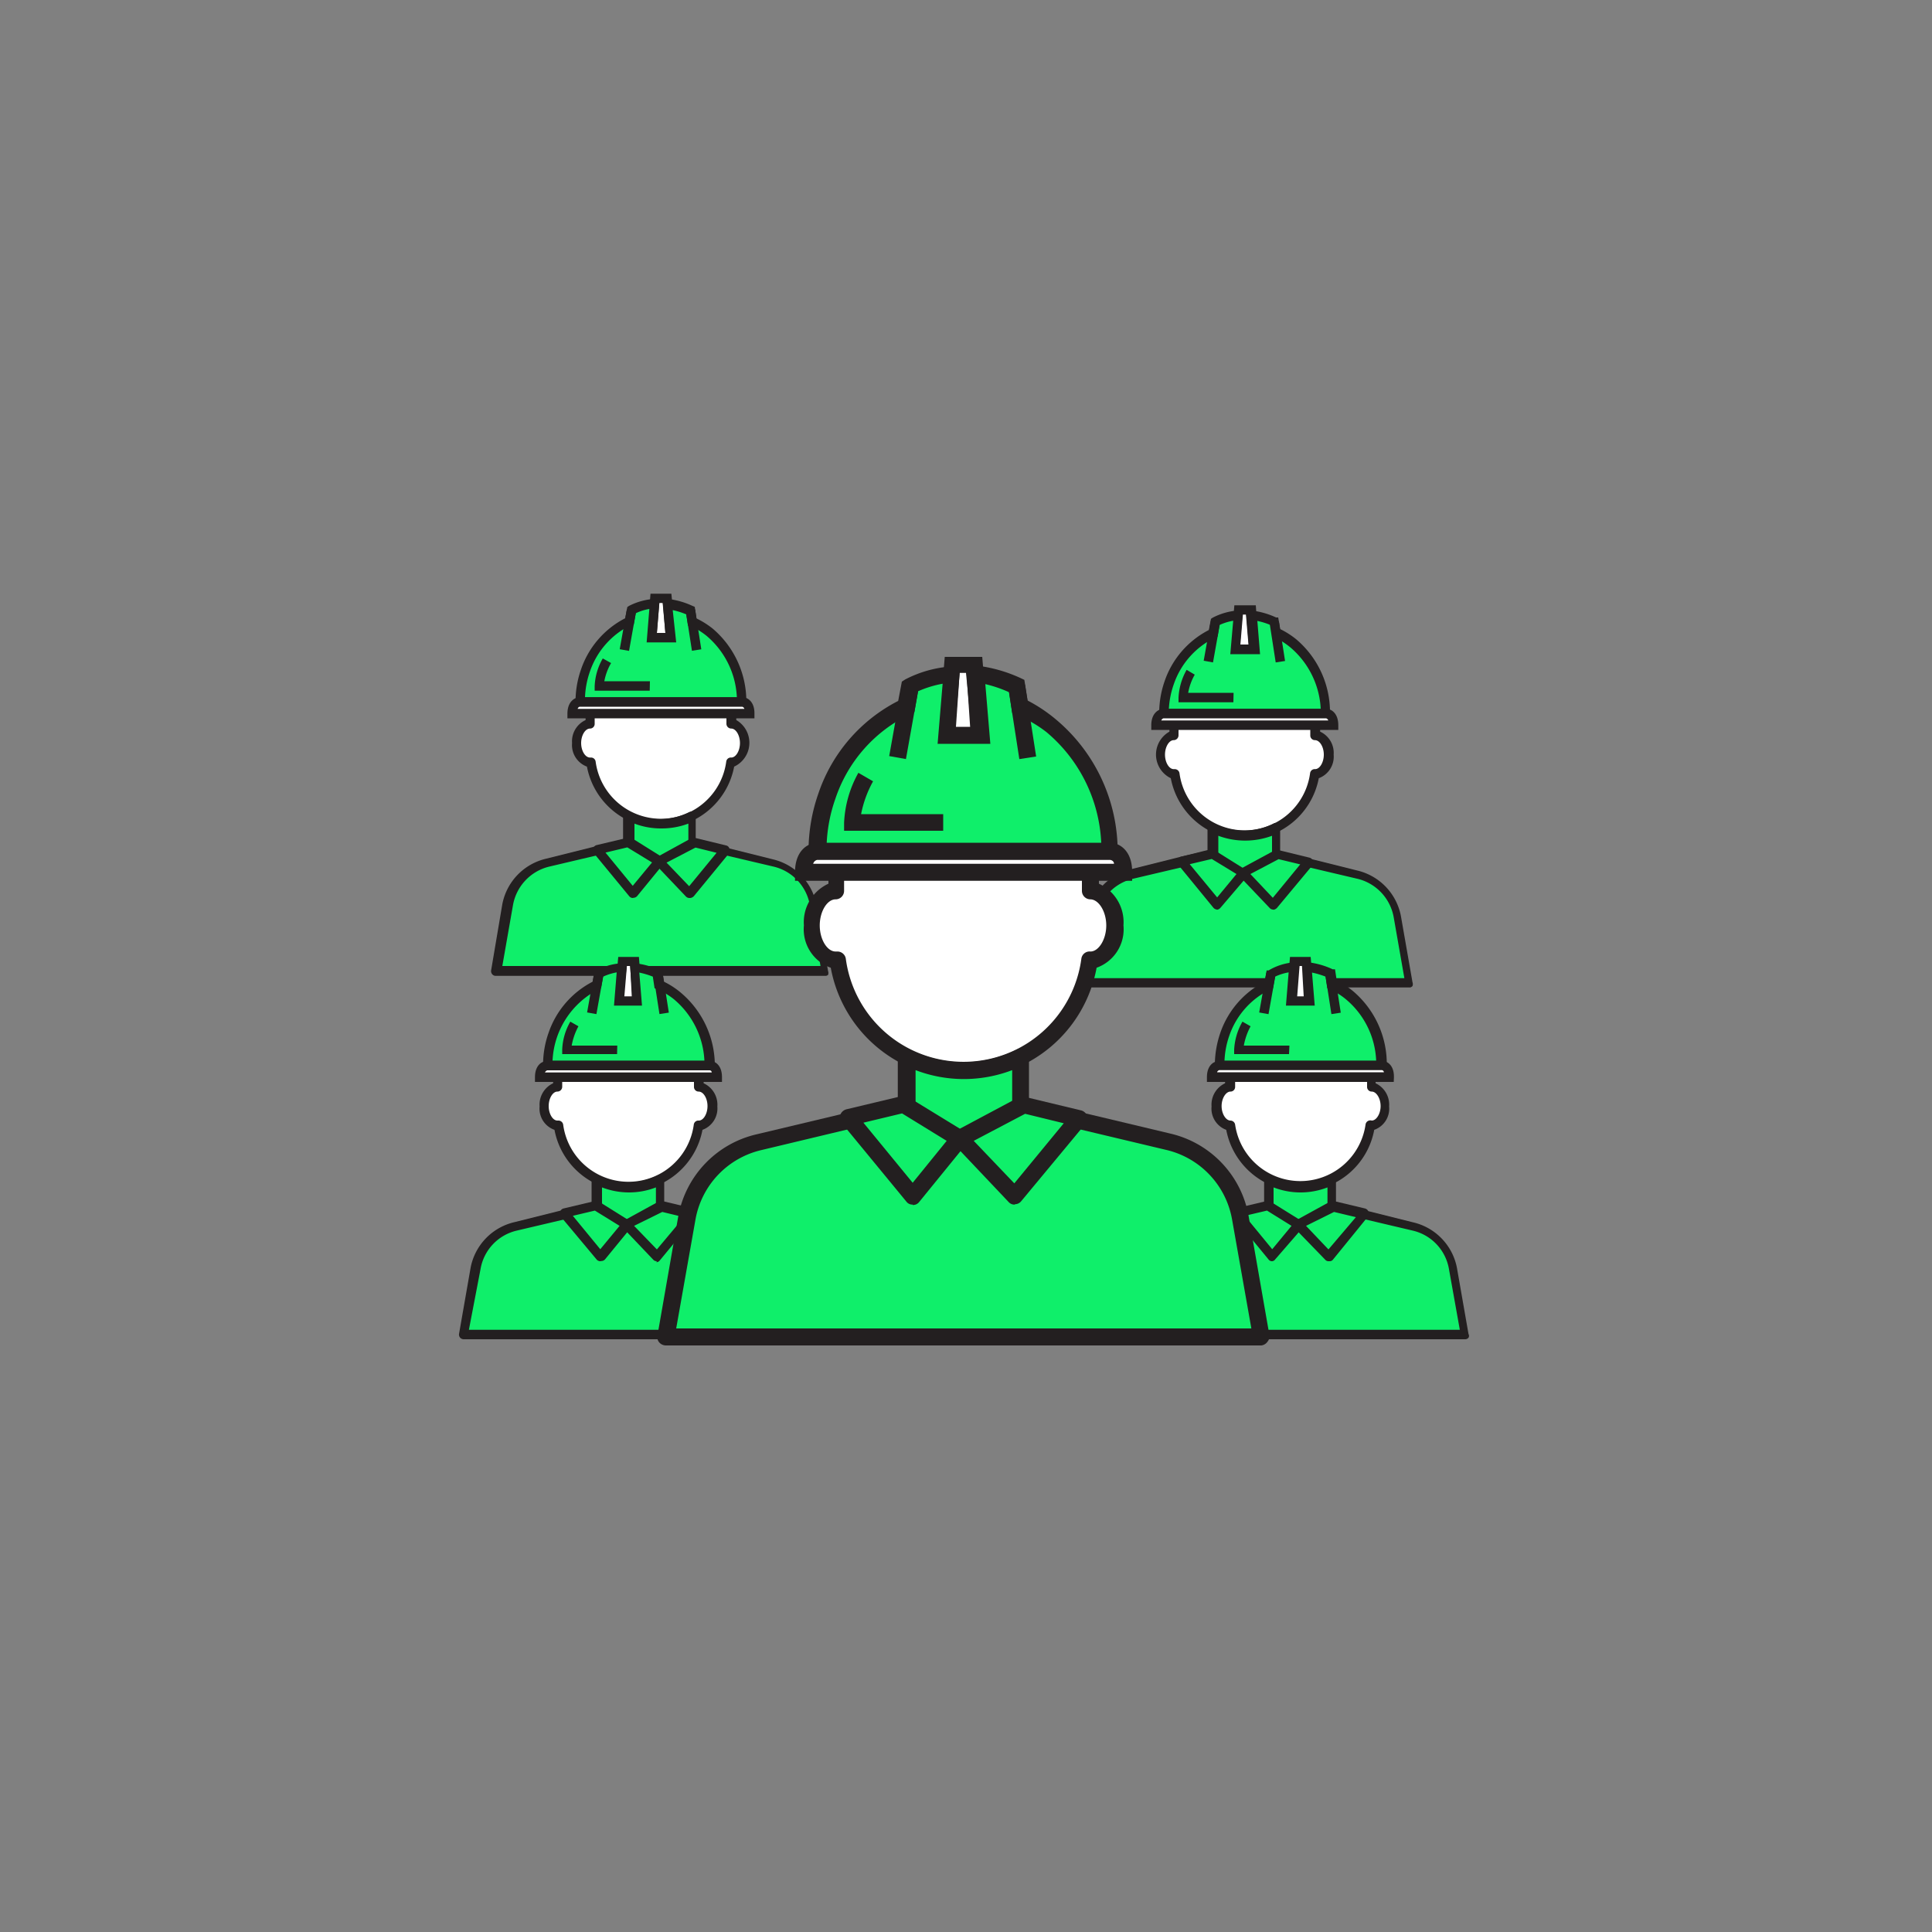<svg id="Layer_1" data-name="Layer 1" xmlns="http://www.w3.org/2000/svg" viewBox="0 0 100 100"><rect x="0" y="0" width="100" height="100" fill="#808080" stroke="none"/><defs><style>.cls-1{fill:#fff;}.cls-2{fill:#231f20;}.cls-3{fill:#0fef6a;}</style></defs><path class="cls-1" d="M68.08,38.07v-.4a3.66,3.66,0,1,0-7.31,0v.4c-.38,0-.7.44-.7,1s.32,1,.7,1h0a3.65,3.65,0,0,0,7.24,0h0c.39,0,.71-.44.71-1S68.47,38.07,68.08,38.07Z"/><path class="cls-2" d="M64.43,43.46a3.91,3.91,0,0,1-3.83-3.18,1.36,1.36,0,0,1-.07-2.41v-.2a3.9,3.9,0,1,1,7.8,0v.2a1.21,1.21,0,0,1,.7,1.19,1.19,1.19,0,0,1-.77,1.22A3.91,3.91,0,0,1,64.43,43.46Zm-3.62-3.65a.25.25,0,0,1,.24.21,3.41,3.41,0,0,0,6.76,0,.24.24,0,0,1,.26-.21h0c.24,0,.45-.35.45-.75s-.21-.75-.46-.75a.24.24,0,0,1-.24-.24v-.4a3.41,3.41,0,1,0-6.82,0v.4a.25.25,0,0,1-.25.24c-.24,0-.45.35-.45.75s.21.75.45.75h0Z"/><path class="cls-3" d="M72.38,47.44a2.73,2.73,0,0,0-2.07-2.17l-4.24-1V42.84a3.64,3.64,0,0,1-3.28,0v1.42l-4.24,1a2.73,2.73,0,0,0-2.07,2.17l-.6,3.43H73Z"/><path class="cls-2" d="M73,51.11H55.88a.27.27,0,0,1-.19-.08.29.29,0,0,1,0-.2l.6-3.43v0A3,3,0,0,1,58.5,45l4-1V42.84a.24.24,0,0,1,.35-.21,3.43,3.43,0,0,0,3.06,0,.21.21,0,0,1,.23,0,.22.22,0,0,1,.12.2v1.23l4,1a3,3,0,0,1,2.25,2.35v0l.6,3.43a.29.29,0,0,1,0,.2A.27.27,0,0,1,73,51.11Zm-16.81-.48H72.69l-.55-3.14a2.5,2.5,0,0,0-1.86-2h0l-4.25-1a.24.24,0,0,1-.19-.23v-1a4,4,0,0,1-2.78,0v1a.24.24,0,0,1-.19.23l-4.25,1h0a2.49,2.49,0,0,0-1.86,2Z"/><polygon class="cls-3" points="62.72 44.2 61.12 44.58 62.97 46.83 64.33 45.18 62.72 44.2"/><path class="cls-2" d="M63,47.08a.28.28,0,0,1-.19-.09l-1.85-2.26a.24.24,0,0,1,0-.23.25.25,0,0,1,.17-.16L62.67,44a.23.23,0,0,1,.18,0l1.6,1a.25.25,0,0,1,.11.17.19.19,0,0,1,0,.19L63.16,47a.28.28,0,0,1-.19.09Zm-1.42-2.35L63,46.45l1-1.21-1.28-.78Z"/><polygon class="cls-3" points="66.15 44.21 67.74 44.59 65.9 46.83 64.33 45.18 66.15 44.21"/><path class="cls-2" d="M65.9,47.08a.25.25,0,0,1-.18-.08l-1.57-1.65a.27.27,0,0,1-.07-.21.25.25,0,0,1,.13-.17L66,44a.26.26,0,0,1,.17,0l1.6.39a.22.22,0,0,1,.17.15.26.26,0,0,1,0,.24L66.09,47a.31.31,0,0,1-.18.09Zm-1.18-1.84,1.16,1.23,1.42-1.73-1.12-.27Z"/><polygon class="cls-1" points="64.91 33.6 64.74 31.57 64.43 31.57 64.12 31.57 63.95 33.6 64.91 33.6"/><path class="cls-2" d="M65.18,33.85h-1.5l.21-2.52H65Zm-1-.49h.44l-.13-1.55h-.18Z"/><path class="cls-3" d="M68.61,36.94a4.68,4.68,0,0,0-1.67-3.62,3.89,3.89,0,0,0-.89-.55l-.1-.59a3.41,3.41,0,0,0-1.18-.33l.14,1.75H64l.14-1.76a3.12,3.12,0,0,0-1.18.34l-.11.59a4.46,4.46,0,0,0-2.28,2.57,4.8,4.8,0,0,0-.27,1.6h8.36"/><path class="cls-2" d="M68.85,37.18H60v-.24a5,5,0,0,1,.28-1.68,4.67,4.67,0,0,1,2.29-2.65l.11-.58.09-.06a3.38,3.38,0,0,1,1.29-.37l.29,0-.15,1.79h.44l-.15-1.79.29,0a4.17,4.17,0,0,1,1.27.36l.11,0,.1.6a4.37,4.37,0,0,1,.82.52,4.94,4.94,0,0,1,1.76,3.81Zm-8.35-.49h7.86a4.46,4.46,0,0,0-1.57-3.18A4.05,4.05,0,0,0,66,33l-.12-.05-.1-.59a3.55,3.55,0,0,0-.7-.22l.14,1.72H63.68l.15-1.73a2.85,2.85,0,0,0-.71.22l-.1.6L62.9,33a4.18,4.18,0,0,0-2.15,2.43A4.54,4.54,0,0,0,60.5,36.69Z"/><rect class="cls-2" x="65.87" y="32.17" width="0.49" height="2.09" transform="translate(-4.31 10.52) rotate(-8.81)"/><rect class="cls-2" x="61.67" y="32.97" width="2.1" height="0.49" transform="translate(19 89.11) rotate(-79.87)"/><path class="cls-2" d="M63.84,36.35H61v-.23a3.22,3.22,0,0,1,.42-1.45l.42.25a2.92,2.92,0,0,0-.34.94h2.35Z"/><path class="cls-1" d="M68.65,36.94H60.21s-.38,0-.38.59H69C69,37,68.65,36.94,68.65,36.94Z"/><path class="cls-2" d="M69.27,37.78H59.59v-.24c0-.65.4-.84.61-.85h8.46c.22,0,.61.2.61.85Zm-9.16-.49h8.64a.17.17,0,0,0-.11-.11H60.22A.17.17,0,0,0,60.11,37.29Z"/><path class="cls-1" d="M37.87,37.47v-.4a3.66,3.66,0,1,0-7.31,0v.4c-.39,0-.7.44-.7,1s.31,1,.7,1h0a3.65,3.65,0,0,0,7.24,0h0c.38,0,.7-.45.7-1S38.25,37.47,37.87,37.47Z"/><path class="cls-2" d="M34.21,42.86a3.91,3.91,0,0,1-3.83-3.18,1.19,1.19,0,0,1-.77-1.22,1.21,1.21,0,0,1,.7-1.19v-.2a3.9,3.9,0,0,1,7.8,0v.2A1.36,1.36,0,0,1,38,39.68,3.91,3.91,0,0,1,34.21,42.86Zm-3.62-3.65a.24.24,0,0,1,.24.21,3.41,3.41,0,0,0,6.76,0,.24.24,0,0,1,.26-.21h0c.24,0,.45-.35.45-.75s-.21-.75-.45-.75a.25.25,0,0,1-.25-.24v-.4a3.41,3.41,0,1,0-6.82,0v.4a.24.24,0,0,1-.24.24c-.25,0-.46.35-.46.75s.21.75.46.75h0Z"/><path class="cls-3" d="M42.16,46.84a2.73,2.73,0,0,0-2.07-2.17l-4.24-1V42.24a3.64,3.64,0,0,1-3.28,0v1.42l-4.24,1a2.73,2.73,0,0,0-2.07,2.17l-.6,3.43h17.1Z"/><path class="cls-2" d="M42.76,50.51H25.66a.23.23,0,0,1-.18-.08.25.25,0,0,1-.06-.2L26,46.8v0a3,3,0,0,1,2.25-2.35l4-1V42.24a.24.24,0,0,1,.12-.2.21.21,0,0,1,.23,0,3.43,3.43,0,0,0,3.06,0,.24.24,0,0,1,.35.21v1.23l4,1a3,3,0,0,1,2.25,2.35v0l.6,3.43a.29.29,0,0,1,0,.2A.27.27,0,0,1,42.76,50.51ZM26,50H42.47l-.55-3.14a2.49,2.49,0,0,0-1.86-2h0l-4.25-1a.23.23,0,0,1-.18-.23v-1a3.94,3.94,0,0,1-1.4.25,3.85,3.85,0,0,1-1.39-.25v1a.24.24,0,0,1-.19.23l-4.24,1h0a2.5,2.5,0,0,0-1.86,2Z"/><polygon class="cls-3" points="32.5 43.6 30.9 43.98 32.75 46.23 34.11 44.58 32.5 43.6"/><path class="cls-2" d="M32.75,46.48a.24.24,0,0,1-.18-.09l-1.86-2.26a.24.24,0,0,1,0-.23.24.24,0,0,1,.18-.16l1.6-.38a.28.28,0,0,1,.18,0l1.6,1a.3.3,0,0,1,.12.17.25.25,0,0,1-.06.2l-1.35,1.65a.26.26,0,0,1-.19.09Zm-1.41-2.35,1.41,1.72,1-1.21-1.28-.78Z"/><polygon class="cls-3" points="35.93 43.61 37.52 43.99 35.68 46.23 34.11 44.58 35.93 43.61"/><path class="cls-2" d="M35.68,46.48a.25.25,0,0,1-.18-.08l-1.57-1.65a.23.23,0,0,1-.06-.21.24.24,0,0,1,.12-.17l1.82-1a.27.27,0,0,1,.17,0l1.6.39a.22.22,0,0,1,.17.15.26.26,0,0,1,0,.24l-1.84,2.24a.31.31,0,0,1-.18.09ZM34.5,44.65l1.17,1.22,1.42-1.73L36,43.87Z"/><polygon class="cls-1" points="34.69 33 34.52 30.97 34.21 30.97 33.9 30.97 33.73 33 34.69 33"/><path class="cls-2" d="M35,33.25H33.47l.2-2.52h1.08Zm-1-.49h.44l-.13-1.55h-.18Z"/><path class="cls-3" d="M38.39,36.34a4.68,4.68,0,0,0-1.67-3.62,3.89,3.89,0,0,0-.89-.55l-.09-.59a3.51,3.51,0,0,0-1.19-.33L34.69,33h-1l.15-1.76a3.14,3.14,0,0,0-1.19.34l-.11.59a4.46,4.46,0,0,0-2.28,2.57,4.84,4.84,0,0,0-.27,1.6h8.36"/><path class="cls-2" d="M38.63,36.58H29.79v-.24a5,5,0,0,1,.28-1.68A4.67,4.67,0,0,1,32.36,32l.11-.58.09-.06A3.38,3.38,0,0,1,33.85,31l.29,0L34,32.76h.44L34.28,31l.29,0a4.17,4.17,0,0,1,1.27.36l.12.05.09.6a4.45,4.45,0,0,1,.83.52,4.94,4.94,0,0,1,1.75,3.81Zm-8.35-.49h7.86a4.43,4.43,0,0,0-1.57-3.18,4.05,4.05,0,0,0-.84-.52l-.12,0-.09-.59a3.77,3.77,0,0,0-.7-.22L35,33.25H33.47l.14-1.73a2.61,2.61,0,0,0-.7.22l-.11.6-.12,0a4.18,4.18,0,0,0-2.15,2.43A4.54,4.54,0,0,0,30.28,36.09Z"/><rect class="cls-2" x="35.65" y="31.57" width="0.49" height="2.09" transform="translate(-4.57 5.88) rotate(-8.81)"/><rect class="cls-2" x="31.45" y="32.37" width="2.1" height="0.49" transform="translate(-5.32 58.87) rotate(-79.87)"/><path class="cls-2" d="M33.63,35.75H30.78v-.23a3.11,3.11,0,0,1,.42-1.44l.43.24a2.9,2.9,0,0,0-.35.94h2.36Z"/><path class="cls-1" d="M38.44,36.34H30s-.38,0-.38.6h9.2C38.81,36.35,38.44,36.34,38.44,36.34Z"/><path class="cls-2" d="M39.05,37.18H29.37v-.24c0-.65.4-.84.61-.85h8.47c.21,0,.61.2.6.85Zm-9.15-.49h8.63a.17.17,0,0,0-.11-.11H30A.15.15,0,0,0,29.9,36.69Z"/><path class="cls-1" d="M36.18,56.28v-.4a3.66,3.66,0,1,0-7.31,0v.4c-.38,0-.7.44-.7,1s.32,1,.7,1h0a3.65,3.65,0,0,0,7.24,0h0c.39,0,.7-.44.7-1S36.57,56.28,36.18,56.28Z"/><path class="cls-2" d="M32.53,61.66a3.9,3.9,0,0,1-3.83-3.18,1.16,1.16,0,0,1-.77-1.21,1.22,1.22,0,0,1,.7-1.2v-.19a3.9,3.9,0,1,1,7.79,0v.19a1.22,1.22,0,0,1,.71,1.2,1.18,1.18,0,0,1-.77,1.21A3.91,3.91,0,0,1,32.53,61.66ZM28.91,58a.25.25,0,0,1,.24.21,3.41,3.41,0,0,0,6.76,0,.24.24,0,0,1,.26-.21h0c.24,0,.45-.35.45-.75s-.21-.75-.46-.75a.24.24,0,0,1-.24-.24v-.4a3.41,3.41,0,1,0-6.82,0v.4a.25.25,0,0,1-.25.24c-.24,0-.45.35-.45.75s.21.75.45.75h0Z"/><path class="cls-3" d="M40.47,65.65a2.71,2.71,0,0,0-2.06-2.17l-4.25-1V61.05a3.56,3.56,0,0,1-1.63.39,3.61,3.61,0,0,1-1.64-.39v1.41l-4.25,1a2.72,2.72,0,0,0-2.06,2.17L24,69.08h17.1Z"/><path class="cls-2" d="M41.08,69.32H24a.25.25,0,0,1-.19-.09.25.25,0,0,1-.05-.19l.6-3.43v0a3,3,0,0,1,2.26-2.35l4-1V61.05a.26.26,0,0,1,.11-.21.29.29,0,0,1,.24,0,3.43,3.43,0,0,0,3.06,0,.24.24,0,0,1,.23,0,.27.27,0,0,1,.12.21v1.22l4.05,1a3,3,0,0,1,2.25,2.35v0L41.32,69a.22.22,0,0,1-.06.19A.21.21,0,0,1,41.08,69.32Zm-16.81-.49H40.79l-.55-3.13a2.48,2.48,0,0,0-1.86-2h0l-4.24-1a.24.24,0,0,1-.19-.24v-1a3.85,3.85,0,0,1-1.39.26,3.91,3.91,0,0,1-1.4-.26v1a.23.23,0,0,1-.18.24l-4.25,1h0a2.47,2.47,0,0,0-1.86,2Z"/><polygon class="cls-3" points="30.82 62.4 29.22 62.79 31.07 65.04 32.42 63.39 30.82 62.4"/><path class="cls-2" d="M31.07,65.28a.25.25,0,0,1-.19-.09L29,62.94a.24.24,0,0,1,0-.23.23.23,0,0,1,.17-.16l1.6-.38a.21.21,0,0,1,.19,0l1.6,1a.25.25,0,0,1,.11.17.25.25,0,0,1,0,.19l-1.35,1.65a.25.25,0,0,1-.19.09Zm-1.42-2.35,1.42,1.73,1-1.21-1.28-.79Z"/><polygon class="cls-3" points="34.24 62.42 35.84 62.8 34 65.04 32.42 63.39 34.24 62.42"/><path class="cls-2" d="M34,65.28a.24.24,0,0,1-.18-.07l-1.57-1.65a.25.25,0,0,1-.07-.21.24.24,0,0,1,.13-.18l1.82-1a.32.32,0,0,1,.17,0l1.59.38a.24.24,0,0,1,.18.16A.26.26,0,0,1,36,63l-1.85,2.24a.21.21,0,0,1-.18.09Zm-1.18-1.83L34,64.67,35.4,63l-1.12-.27Z"/><polygon class="cls-1" points="33.01 51.81 32.84 49.78 32.53 49.78 32.21 49.78 32.05 51.81 33.01 51.81"/><path class="cls-2" d="M33.27,52.05H31.78L32,49.53h1.07Zm-1-.48h.43L32.62,50h-.18Z"/><path class="cls-3" d="M36.71,55.14A4.68,4.68,0,0,0,35,51.53a4.18,4.18,0,0,0-.9-.55l-.09-.59a3.66,3.66,0,0,0-1.19-.34L33,51.81h-1l.14-1.76a2.94,2.94,0,0,0-1.19.34l-.1.59a4.4,4.4,0,0,0-2.28,2.57,4.79,4.79,0,0,0-.27,1.59h8.36"/><path class="cls-2" d="M37,55.39H28.11v-.25a4.92,4.92,0,0,1,.28-1.67,4.68,4.68,0,0,1,2.29-2.66l.1-.58.1,0a3,3,0,0,1,1.29-.37l.29,0-.15,1.79h.43l-.14-1.79.29,0a4,4,0,0,1,1.26.36l.12,0,.09.59a4.19,4.19,0,0,1,.83.53A4.94,4.94,0,0,1,37,55.14ZM28.6,54.9h7.86a4.42,4.42,0,0,0-1.58-3.18A3.59,3.59,0,0,0,34,51.2l-.12-.05-.09-.6a4.33,4.33,0,0,0-.7-.21l.14,1.71H31.78l.14-1.72a2.89,2.89,0,0,0-.7.22l-.11.6L31,51.2a4.36,4.36,0,0,0-2.4,3.7Z"/><rect class="cls-2" x="33.97" y="50.37" width="0.49" height="2.09" transform="translate(-7.47 5.85) rotate(-8.81)"/><rect class="cls-2" x="29.77" y="51.17" width="2.1" height="0.49" transform="translate(-25.22 72.71) rotate(-79.87)"/><path class="cls-2" d="M31.94,54.56H29.1v-.23a3.12,3.12,0,0,1,.42-1.45l.42.24a3.35,3.35,0,0,0-.35,1h2.36Z"/><path class="cls-1" d="M36.75,55.14H28.31s-.38,0-.38.6h9.19C37.13,55.16,36.75,55.14,36.75,55.14Z"/><path class="cls-2" d="M37.37,56H27.69v-.25c0-.65.4-.83.61-.84h8.46c.21,0,.61.19.61.84Zm-9.16-.49h8.63c0-.07-.06-.11-.1-.11H28.32S28.24,55.43,28.21,55.5Z"/><path class="cls-1" d="M71,56.28v-.4a3.66,3.66,0,1,0-7.31,0v.4c-.39,0-.7.44-.7,1s.31,1,.7,1h0a3.65,3.65,0,0,0,7.24,0h0c.39,0,.7-.44.7-1S71.35,56.28,71,56.28Z"/><path class="cls-2" d="M67.3,61.66a3.91,3.91,0,0,1-3.83-3.18,1.17,1.17,0,0,1-.76-1.21,1.22,1.22,0,0,1,.7-1.2v-.19a3.9,3.9,0,1,1,7.79,0v.19a1.22,1.22,0,0,1,.7,1.2,1.16,1.16,0,0,1-.77,1.21A3.89,3.89,0,0,1,67.3,61.66ZM63.68,58a.25.25,0,0,1,.25.21,3.41,3.41,0,0,0,6.75,0A.25.25,0,0,1,71,58h0c.24,0,.46-.35.46-.75s-.22-.75-.46-.75a.24.24,0,0,1-.24-.24v-.4a3.42,3.42,0,1,0-6.83,0v.4a.24.24,0,0,1-.24.24c-.24,0-.46.35-.46.75s.22.75.46.75h0Z"/><path class="cls-3" d="M75.25,65.65a2.72,2.72,0,0,0-2.06-2.17l-4.25-1V61.05a3.62,3.62,0,0,1-3.27,0v1.41l-4.25,1a2.71,2.71,0,0,0-2.06,2.17l-.6,3.43H75.85Z"/><path class="cls-2" d="M75.85,69.32H58.76a.23.23,0,0,1-.19-.09.19.19,0,0,1,0-.19l.6-3.43v0a3,3,0,0,1,2.26-2.35l4-1V61.05a.27.27,0,0,1,.12-.21.29.29,0,0,1,.24,0,3.41,3.41,0,0,0,3,0,.25.25,0,0,1,.24,0,.27.27,0,0,1,.12.21v1.22l4,1a3,3,0,0,1,2.26,2.35v0l.6,3.43a.19.19,0,0,1,0,.19A.23.23,0,0,1,75.85,69.32ZM59,68.83H75.56L75,65.7a2.47,2.47,0,0,0-1.86-2h0l-4.24-1a.24.24,0,0,1-.19-.24v-1a3.87,3.87,0,0,1-2.79,0v1a.24.24,0,0,1-.19.24l-4.24,1h0a2.48,2.48,0,0,0-1.86,2Z"/><polygon class="cls-3" points="65.6 62.4 63.99 62.79 65.85 65.04 67.2 63.39 65.6 62.4"/><path class="cls-2" d="M65.85,65.28a.22.22,0,0,1-.19-.09l-1.85-2.25a.24.24,0,0,1-.05-.23.26.26,0,0,1,.18-.16l1.6-.38a.19.19,0,0,1,.18,0l1.61,1a.25.25,0,0,1,.11.17.25.25,0,0,1,0,.19L66,65.19a.21.21,0,0,1-.18.09Zm-1.42-2.35,1.42,1.73,1-1.21-1.27-.79Z"/><polygon class="cls-3" points="69.02 62.42 70.61 62.8 68.77 65.04 67.2 63.39 69.02 62.42"/><path class="cls-2" d="M68.77,65.28a.22.22,0,0,1-.17-.07L67,63.56a.27.27,0,0,1-.06-.21.24.24,0,0,1,.13-.18l1.82-1a.32.32,0,0,1,.17,0l1.59.38a.26.26,0,0,1,.18.16.24.24,0,0,1,0,.23L69,65.19a.21.21,0,0,1-.18.09ZM67.6,63.45l1.16,1.22L70.18,63l-1.13-.27Z"/><polygon class="cls-1" points="67.79 51.81 67.62 49.78 67.3 49.78 66.99 49.78 66.82 51.81 67.79 51.81"/><path class="cls-2" d="M68.05,52.05H66.56l.21-2.52h1.07Zm-1-.48h.43L67.39,50h-.18Z"/><path class="cls-3" d="M71.48,55.14a4.65,4.65,0,0,0-1.67-3.61,3.89,3.89,0,0,0-.89-.55l-.09-.59a3.8,3.8,0,0,0-1.19-.34l.15,1.76h-1L67,50.05a2.94,2.94,0,0,0-1.19.34l-.11.59a4.46,4.46,0,0,0-2.28,2.57,4.78,4.78,0,0,0-.26,1.59h8.35"/><path class="cls-2" d="M71.73,55.39H62.88v-.25a5.18,5.18,0,0,1,.28-1.67,4.7,4.7,0,0,1,2.3-2.66l.1-.58.1,0A3,3,0,0,1,67,49.81l.28,0-.14,1.79h.43l-.15-1.79.3,0a4.11,4.11,0,0,1,1.26.36l.12,0,.09.59a4.19,4.19,0,0,1,.83.53,4.94,4.94,0,0,1,1.76,3.8Zm-8.35-.49h7.85a4.37,4.37,0,0,0-1.57-3.18,3.59,3.59,0,0,0-.84-.52l-.12-.05-.09-.6a4.33,4.33,0,0,0-.7-.21l.14,1.71H66.56l.14-1.72a2.74,2.74,0,0,0-.7.22l-.11.6-.11.05a4.16,4.16,0,0,0-2.16,2.43A4.47,4.47,0,0,0,63.38,54.9Z"/><rect class="cls-2" x="68.75" y="50.37" width="0.49" height="2.09" transform="translate(-7.06 11.18) rotate(-8.81)"/><rect class="cls-2" x="64.55" y="51.17" width="2.1" height="0.49" transform="translate(3.45 106.95) rotate(-79.87)"/><path class="cls-2" d="M66.72,54.56H63.88l0-.23a3.22,3.22,0,0,1,.43-1.45l.42.24a3.35,3.35,0,0,0-.35,1h2.36Z"/><path class="cls-1" d="M71.53,55.14H63.08s-.38,0-.37.6H71.9C71.91,55.16,71.53,55.14,71.53,55.14Z"/><path class="cls-2" d="M72.14,56H62.47v-.25c0-.65.4-.83.62-.84h8.46c.21,0,.61.19.6.84ZM63,55.5h8.63c0-.07-.07-.11-.1-.11H63.1S63,55.43,63,55.5Z"/><path class="cls-1" d="M56.46,46.11v-.72a6.59,6.59,0,1,0-13.18,0v.72c-.69,0-1.26.8-1.26,1.79s.57,1.79,1.26,1.79h.07a6.58,6.58,0,0,0,13,0h.06c.7,0,1.27-.8,1.27-1.79S57.16,46.11,56.46,46.11Z"/><path class="cls-2" d="M49.87,55.83A7,7,0,0,1,43,50.09a2.11,2.11,0,0,1-1.39-2.19,2.19,2.19,0,0,1,1.27-2.16v-.35a7,7,0,1,1,14,0v.35a2.19,2.19,0,0,1,1.27,2.16,2.11,2.11,0,0,1-1.39,2.19A7,7,0,0,1,49.87,55.83Zm-6.52-6.58a.44.44,0,0,1,.43.38,6.15,6.15,0,0,0,12.19,0,.43.43,0,0,1,.47-.38h0c.43,0,.82-.63.82-1.35s-.39-1.35-.83-1.35a.44.44,0,0,1-.43-.44v-.72a6.16,6.16,0,0,0-12.31,0v.72a.44.44,0,0,1-.44.44c-.44,0-.82.63-.82,1.35s.38,1.35.82,1.35h.07Z"/><path class="cls-3" d="M64.2,63a4.91,4.91,0,0,0-3.72-3.91l-7.65-1.83V54.72a6.59,6.59,0,0,1-5.91,0v2.55L39.27,59.1A4.92,4.92,0,0,0,35.54,63L34.46,69.2H65.29Z"/><path class="cls-2" d="M65.29,69.64H34.46a.46.46,0,0,1-.34-.16.42.42,0,0,1-.09-.36l1.08-6.18v0a5.34,5.34,0,0,1,4.06-4.23l7.3-1.74V54.72a.44.44,0,0,1,.64-.39,6.16,6.16,0,0,0,5.51,0,.44.44,0,0,1,.64.39v2.21l7.3,1.74a5.34,5.34,0,0,1,4.06,4.23v0l1.08,6.18a.42.42,0,0,1-.09.36A.46.46,0,0,1,65.29,69.64ZM35,68.76H64.77l-1-5.65a4.5,4.5,0,0,0-3.36-3.58h0L52.72,57.7a.45.45,0,0,1-.33-.43V55.39a7,7,0,0,1-5,0v1.88a.45.45,0,0,1-.34.43l-7.65,1.83h0A4.5,4.5,0,0,0,36,63.11Z"/><polygon class="cls-3" points="46.79 57.16 43.91 57.85 47.24 61.92 49.69 58.94 46.79 57.16"/><path class="cls-2" d="M47.24,62.35a.39.39,0,0,1-.33-.16l-3.34-4.06a.43.43,0,0,1-.08-.42.47.47,0,0,1,.31-.29l2.89-.69a.47.47,0,0,1,.33.06l2.89,1.77a.46.46,0,0,1,.21.3.43.43,0,0,1-.1.35l-2.44,3a.4.4,0,0,1-.34.16Zm-2.55-4.24,2.55,3.11L49,59.05l-2.31-1.42Z"/><polygon class="cls-3" points="52.97 57.19 55.84 57.87 52.52 61.92 49.69 58.94 52.97 57.19"/><path class="cls-2" d="M52.52,62.35a.4.4,0,0,1-.31-.13l-2.84-3a.43.43,0,0,1,.11-.69l3.28-1.75a.48.48,0,0,1,.31,0l2.87.69a.43.43,0,0,1,.32.28.42.42,0,0,1-.08.42l-3.32,4a.42.42,0,0,1-.32.16Zm-2.12-3.3,2.1,2.2,2.56-3.11-2-.49Z"/><polygon class="cls-1" points="50.74 38.06 50.44 34.39 49.87 34.39 49.31 34.39 49.01 38.06 50.74 38.06"/><path class="cls-2" d="M51.22,38.5H48.53L48.9,34h1.94Zm-1.74-.88h.79L50,34.83h-.33Z"/><path class="cls-3" d="M57.41,44.07a8.41,8.41,0,0,0-3-6.52,7.19,7.19,0,0,0-1.61-1l-.17-1.07a6.88,6.88,0,0,0-2.14-.6l.26,3.17H49l.26-3.18a5.55,5.55,0,0,0-2.14.61l-.2,1.07a8,8,0,0,0-4.11,4.63,8.83,8.83,0,0,0-.48,2.88H57.41"/><path class="cls-2" d="M57.85,44.51h-16v-.44a9,9,0,0,1,.51-3,8.39,8.39,0,0,1,4.13-4.79l.19-1,.17-.11a6.08,6.08,0,0,1,2.33-.67l.52,0-.27,3.22h.79L50,34.4l.53.05a7.56,7.56,0,0,1,2.28.64l.21.1.17,1.07a8,8,0,0,1,1.49,1,8.91,8.91,0,0,1,3.17,6.86Zm-15.06-.88H57a7.94,7.94,0,0,0-2.84-5.74A6.46,6.46,0,0,0,52.61,37l-.22-.1-.16-1.07A6.59,6.59,0,0,0,51,35.41l.26,3.09H48.53l.26-3.11a5.54,5.54,0,0,0-1.27.39l-.19,1.08-.21.1a7.46,7.46,0,0,0-3.88,4.38A8,8,0,0,0,42.79,43.63Z"/><rect class="cls-2" x="52.47" y="35.47" width="0.88" height="3.77" transform="translate(-5.1 8.55) rotate(-8.81)"/><rect class="cls-2" x="44.9" y="36.91" width="3.78" height="0.88" transform="translate(1.8 76.85) rotate(-79.88)"/><path class="cls-2" d="M48.82,43H43.69l0-.41A5.8,5.8,0,0,1,44.43,40l.76.44a5.77,5.77,0,0,0-.62,1.7h4.25Z"/><path class="cls-1" d="M57.49,44.07H42.26s-.68,0-.68,1.08H58.16C58.17,44.09,57.49,44.07,57.49,44.07Z"/><path class="cls-2" d="M58.6,45.59H41.15v-.44c0-1.17.71-1.51,1.1-1.52H57.51c.38,0,1.1.35,1.09,1.52Zm-16.51-.88H57.66c0-.13-.12-.19-.19-.2H42.29A.28.28,0,0,0,42.09,44.71Z"/></svg>